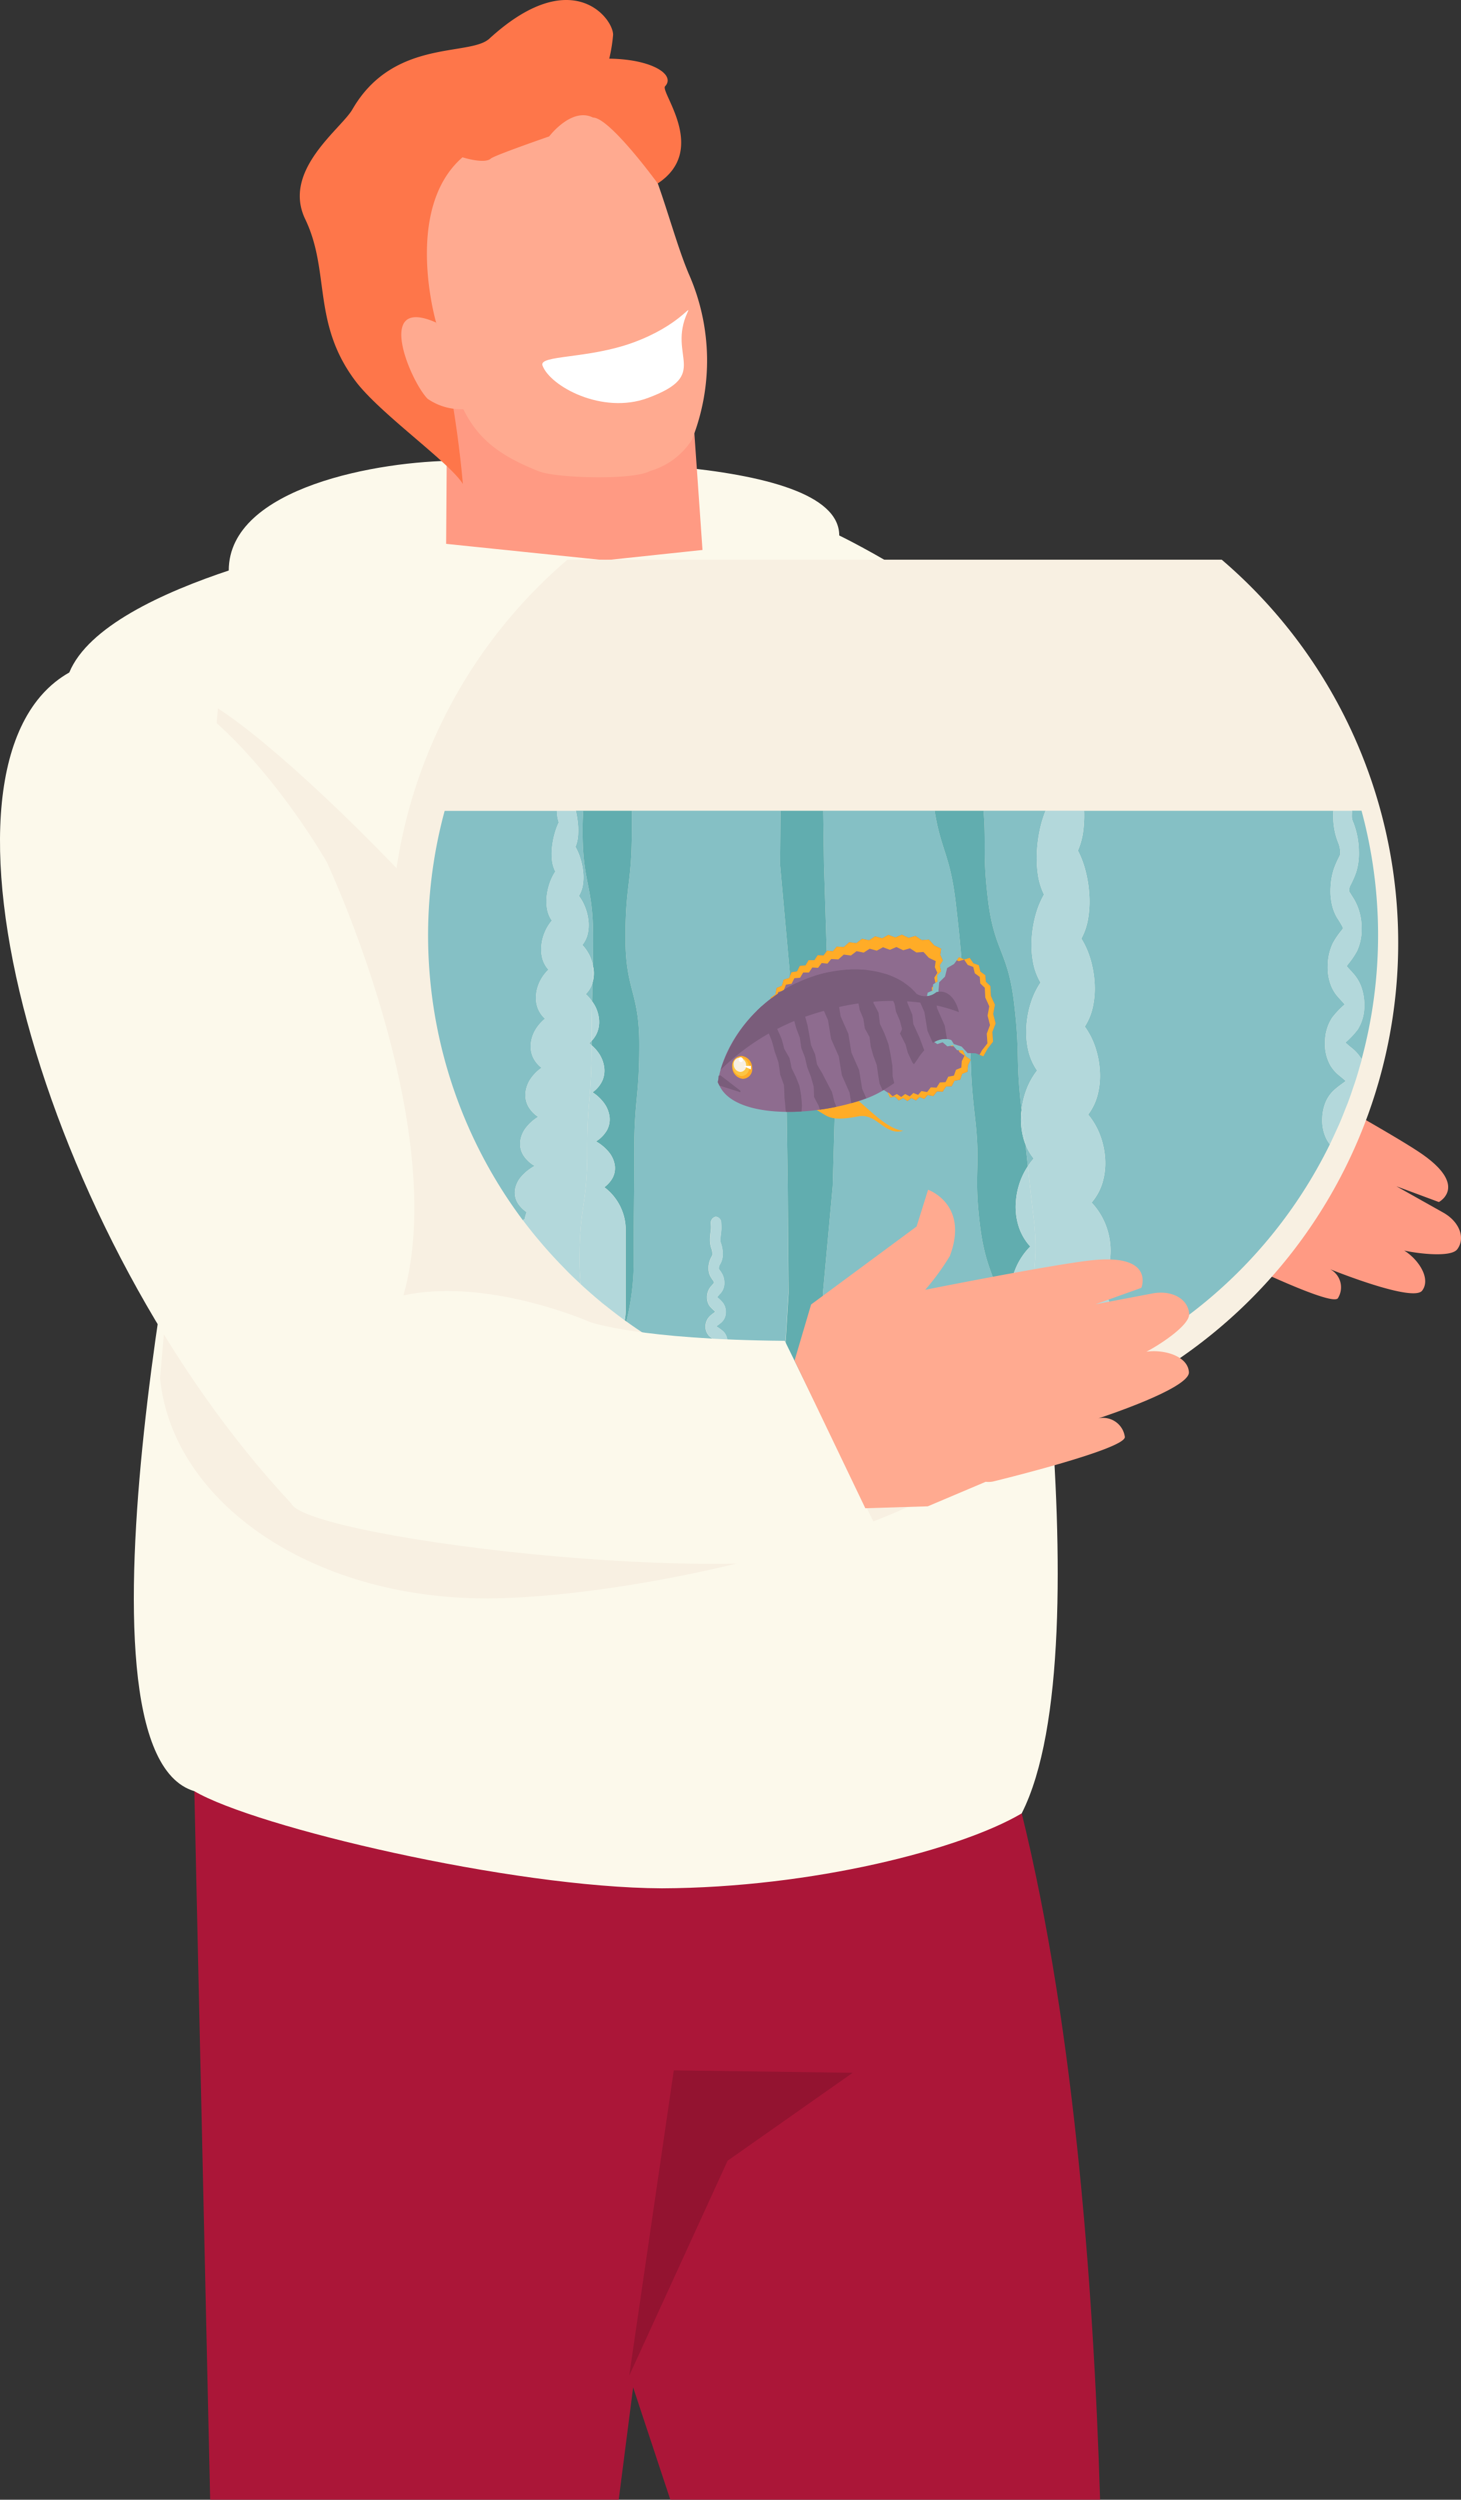 <svg id="Gruppe_433" data-name="Gruppe 433" xmlns="http://www.w3.org/2000/svg" width="170.783" height="292.006" viewBox="0 0 170.783 292.006">
  <rect x="0" y="0" width="170.783" height="292.006" fill="#333333" stroke="none"/>
  <defs>
    <style>
      .cls-1 {
        fill: #fcf9eb;
      }

      .cls-2 {
        fill: #ab1638;
      }

      .cls-3 {
        fill: #931330;
      }

      .cls-4 {
        fill: #ff9a83;
      }

      .cls-5 {
        fill: #ffaa90;
      }

      .cls-6 {
        fill: #fe764a;
      }

      .cls-7 {
        fill: #fff;
      }

      .cls-8 {
        fill: #f8f0e2;
      }

      .cls-9 {
        fill: #8e6c8f;
      }

      .cls-10 {
        fill: #85c0c5;
      }

      .cls-11 {
        fill: #61adaf;
      }

      .cls-12 {
        fill: #b3d8db;
      }

      .cls-13 {
        fill: #ffac27;
      }

      .cls-14 {
        fill: #7a5d7b;
      }

      .cls-15 {
        fill: #fcc543;
      }
    </style>
  </defs>
  <path id="Pfad_968" data-name="Pfad 968" class="cls-1" d="M606.672,301.5c0,9.775-35.951,26.671-44.78,26.671s-26.583-12.8-26.583-22.576,17.754-12.823,26.583-12.823S606.672,291.721,606.672,301.5Z" transform="translate(-508.57 -238.948)"/>
  <g id="Gruppe_412" data-name="Gruppe 412" transform="translate(22.718 204.744)">
    <path id="Pfad_969" data-name="Pfad 969" class="cls-2" d="M584.074,638.076l-4.348-13.124-1.686,13.124H530.284c-.94-41.719-1.85-82.772-1.85-82.772l56.532,10.15c16.225-10.345,36.72-20.868,39.526-10.15,6.654,25.414,9.035,57.241,9.819,82.772Z" transform="translate(-528.434 -550.813)"/>
    <path id="Pfad_970" data-name="Pfad 970" class="cls-3" d="M615.344,649.911l11.5-25.1,14.62-10.272-20.91-.282Z" transform="translate(-564.509 -577.149)"/>
  </g>
  <g id="Gruppe_418" data-name="Gruppe 418" transform="translate(35.043 0)">
    <g id="Gruppe_413" data-name="Gruppe 413" transform="translate(17.089 43.662)">
      <path id="Pfad_971" data-name="Pfad 971" class="cls-4" d="M578.721,298.076l13.85,7.942,16.379-6.527-1.243-17.829-28.829-6.24Z" transform="translate(-578.721 -275.423)"/>
    </g>
    <g id="Gruppe_417" data-name="Gruppe 417">
      <g id="Gruppe_414" data-name="Gruppe 414" transform="translate(11.996 11.458)">
        <path id="Pfad_972" data-name="Pfad 972" class="cls-5" d="M575.037,250.574c-1.526-5.941-5.952-14.753-4.846-19.411,1.282-5.42,6.463-7.629,11.033-9.179s10.031-2.936,14.341.593c3.7,3.03,5.54,12.719,7.94,18.363a25.03,25.03,0,0,1,.352,19.34,8.638,8.638,0,0,1-4.9,3.651c-1.962,1.093-10.924.844-12.986.035C579,261.212,576.98,258.171,575.037,250.574Z" transform="translate(-570.015 -220.366)"/>
      </g>
      <g id="Gruppe_416" data-name="Gruppe 416">
        <g id="Gruppe_415" data-name="Gruppe 415">
          <path id="Pfad_973" data-name="Pfad 973" class="cls-6" d="M550.14,226.377c-2.738-5.7,4.2-10.535,5.517-12.822,4.793-8.3,13.7-6.153,16.005-8.257,9.658-8.836,14.526-2.322,14.468-.436a18.493,18.493,0,0,1-.449,2.767c5.046.067,7.779,1.9,6.528,3.227-.618.653,5.107,7.427-.862,11.352,0,0-5.6-7.7-7.571-7.7-2.511-1.242-5.116,2.205-5.116,2.205s-6.4,2.213-6.813,2.585c-.746.68-3.32-.145-3.32-.145-6.966,6.056-3.081,19.311-3.081,19.311a128.593,128.593,0,0,1,3.127,18.854c-1.554-2.525-9.639-8.179-12.532-11.993C550.9,238.533,553.092,232.51,550.14,226.377Z" transform="translate(-549.506 -200.778)"/>
        </g>
      </g>
      <path id="Pfad_974" data-name="Pfad 974" class="cls-5" d="M573.867,264.753c-7.26-3.229-3,6.871-1,8.9a6.889,6.889,0,0,0,4.321,1.209Z" transform="translate(-557.928 -227.07)"/>
    </g>
    <path id="Pfad_975" data-name="Pfad 975" class="cls-7" d="M597.995,269.182c.9,2.435,6.992,5.749,12.289,3.8,7.462-2.744,2.258-4.81,4.674-10.038.485-1.046-1.04,1.6-6.338,3.545S597.538,267.936,597.995,269.182Z" transform="translate(-569.622 -226.483)"/>
  </g>
  <path id="Pfad_976" data-name="Pfad 976" class="cls-8" d="M695.756,388.162c-5.1-14-15.545-48.26-16.95-53.082-7.052,6.345-16.446,36.905-20.521,45.028,1.62,9.916,7.1,26.989,13.72,27.107C684.363,421.25,695.756,388.162,695.756,388.162Z" transform="translate(-559.614 -256.524)"/>
  <path id="Pfad_977" data-name="Pfad 977" class="cls-4" d="M735.5,403.628l3.524-2.248s2.427,4.08-2.815,7.027a26.522,26.522,0,0,1-4.421,1.089s12.376,6.81,15.917,9.2c5.759,3.891,2.2,5.765,2.2,5.765l-4.965-1.844,5.481,3.079c1.89,1.059,2.619,2.971,1.635,4.283-.743.993-4.7.492-6.2.145,1.719,1.086,3.137,3.3,2.1,4.681-1.074,1.435-10.764-2.5-10.764-2.5a2.392,2.392,0,0,1,.91,3.39c-.757,1.123-14.118-5.531-14.118-5.531a2.7,2.7,0,0,1-.6-.478l-6.534-2.016-5.33-4.215.825-14.84,8.919-5.894Z" transform="translate(-581.71 -284.043)"/>
  <g id="Gruppe_422" data-name="Gruppe 422" transform="translate(8.099 62.549)">
    <g id="Gruppe_420" data-name="Gruppe 420">
      <g id="Gruppe_419" data-name="Gruppe 419">
        <path id="Pfad_978" data-name="Pfad 978" class="cls-1" d="M518.342,374.006s-14.886-44.371-14.9-50.285c4.4-10.672,34.539-16.007,34.539-16.007l28.109,2.9,27.354-2.9s16.691,8.1,21.089,16.007c-.013,5.914-.7,50.285-.7,50.285s10.937,63.341.938,82.993c-7.107,4.192-24.433,8.678-42.051,8.752-17.618-.074-47.557-7.159-54.665-11.352C501.988,449.632,518.342,374.006,518.342,374.006Z" transform="translate(-503.442 -307.714)"/>
      </g>
      <path id="Pfad_979" data-name="Pfad 979" class="cls-8" d="M528.35,342.255c11.9,7.64,47.064,43.41,50.02,61.362,1.212,7.358,42.491,17.261,41.9,24.764-10.545,10.544-42.366,17.466-59.3,17.83-21.187.456-37.922-11.029-39.385-25.7Z" transform="translate(-510.974 -322.051)"/>
    </g>
    <g id="Gruppe_421" data-name="Gruppe 421" transform="translate(52.01 8.353)">
      <rect id="Rechteck_51" data-name="Rechteck 51" class="cls-9" width="2.847" height="28.943" transform="translate(23.248)"/>
      <rect id="Rechteck_52" data-name="Rechteck 52" class="cls-9" width="2.847" height="28.943" transform="translate(0 1.66)"/>
    </g>
  </g>
  <g id="Gruppe_431" data-name="Gruppe 431" transform="translate(45.701 65.381)">
    <g id="Gruppe_424" data-name="Gruppe 424">
      <path id="Pfad_980" data-name="Pfad 980" class="cls-8" d="M664.84,312.555H588.356a58.871,58.871,0,1,0,76.484,0Z" transform="translate(-567.726 -312.555)"/>
      <g id="Gruppe_423" data-name="Gruppe 423" transform="translate(4.341 29.327)">
        <path id="Pfad_981" data-name="Pfad 981" class="cls-10" d="M711.3,472.278q-1.111.563-2.249,1.075Q710.192,472.839,711.3,472.278Z" transform="translate(-630.729 -408.18)"/>
        <path id="Pfad_982" data-name="Pfad 982" class="cls-10" d="M604.87,364.045a8.131,8.131,0,0,1,.029,1.582,4.261,4.261,0,0,1-.3,1.287l.057.1a6.907,6.907,0,0,1,.478,1.12,7.919,7.919,0,0,1,.357,1.641,5.79,5.79,0,0,1-.028,1.582,3.566,3.566,0,0,1-.463,1.287c.025.033.051.067.078.105a5.545,5.545,0,0,1,.612,1.12,6.066,6.066,0,0,1,.421,1.641,4.633,4.633,0,0,1-.085,1.58,3.292,3.292,0,0,1-.626,1.288c.033.033.066.068.1.1a5.162,5.162,0,0,1,.75,1.121,5.073,5.073,0,0,1,.394,1.213c.012-.9.021-1.947.021-3.3,0-6.256-1.232-6.256-1.232-12.514,0-.887.029-1.638.077-2.31h-.869A12.4,12.4,0,0,1,604.87,364.045Z" transform="translate(-587.372 -362.694)"/>
        <path id="Pfad_983" data-name="Pfad 983" class="cls-10" d="M606.657,398.347c.038.033.077.069.116.1a5.273,5.273,0,0,1,.625.741c.019-.769.042-1.458.06-2.216-.008.026-.008.057-.016.082A3.245,3.245,0,0,1,606.657,398.347Z" transform="translate(-588.227 -376.924)"/>
        <path id="Pfad_984" data-name="Pfad 984" class="cls-10" d="M607.344,408.929c.044.034.09.068.135.106s.1.095.147.136c0-.021,0-.037,0-.058,0-.163,0-.3,0-.456C607.534,408.756,607.438,408.847,607.344,408.929Z" transform="translate(-588.512 -381.772)"/>
        <path id="Pfad_985" data-name="Pfad 985" class="cls-10" d="M609.18,460.36c.161.135.321.27.482.4-.065-.054-.126-.112-.192-.167C609.374,460.516,609.276,460.44,609.18,460.36Z" transform="translate(-589.274 -403.233)"/>
        <path id="Pfad_986" data-name="Pfad 986" class="cls-10" d="M586.661,409.581a3.8,3.8,0,0,1-.918-.888,2.353,2.353,0,0,1-.443-1.642,3.029,3.029,0,0,1,.711-1.581,5.692,5.692,0,0,1,1.6-1.287c-.056-.033-.111-.069-.168-.1a3.845,3.845,0,0,1-1.142-1.12,2.533,2.533,0,0,1-.38-1.64,3.265,3.265,0,0,1,.653-1.582,5.353,5.353,0,0,1,1.439-1.287c-.049-.034-.1-.07-.149-.107a3.53,3.53,0,0,1-1.005-1.118,2.753,2.753,0,0,1-.317-1.641,3.553,3.553,0,0,1,.595-1.582,5.13,5.13,0,0,1,1.279-1.287c-.043-.034-.087-.068-.13-.1a3.358,3.358,0,0,1-.87-1.119,3.085,3.085,0,0,1-.254-1.642,3.99,3.99,0,0,1,.538-1.582,4.943,4.943,0,0,1,1.117-1.286l-.11-.106a3.247,3.247,0,0,1-.733-1.118,3.517,3.517,0,0,1-.192-1.642,4.551,4.551,0,0,1,.479-1.58,5.007,5.007,0,0,1,.958-1.287c-.03-.035-.061-.069-.091-.106a3.225,3.225,0,0,1-.6-1.12,4.182,4.182,0,0,1-.131-1.641,5.417,5.417,0,0,1,.424-1.58,5.2,5.2,0,0,1,.8-1.289c-.024-.033-.049-.068-.073-.1a3.361,3.361,0,0,1-.459-1.118,5.111,5.111,0,0,1-.07-1.642,7.017,7.017,0,0,1,.366-1.58,5.926,5.926,0,0,1,.638-1.287l-.054-.108a3.9,3.9,0,0,1-.323-1.118,6.738,6.738,0,0,1-.006-1.642,9.8,9.8,0,0,1,.308-1.58,8.342,8.342,0,0,1,.476-1.288c-.012-.034-.022-.069-.033-.106a4.841,4.841,0,0,1-.186-1.12c0-.037,0-.084,0-.124H577.083a55.545,55.545,0,0,0,9.143,47.821q.107-.079.215-.151A6.411,6.411,0,0,1,586.661,409.581Z" transform="translate(-575.148 -362.694)"/>
        <path id="Pfad_987" data-name="Pfad 987" class="cls-10" d="M651.7,480.679c-.441-.081-.884-.161-1.322-.254C650.818,480.517,651.261,480.6,651.7,480.679Z" transform="translate(-606.375 -411.562)"/>
        <path id="Pfad_988" data-name="Pfad 988" class="cls-10" d="M759.605,418.01c-.181.533-.361,1.067-.557,1.593C759.245,419.077,759.425,418.543,759.605,418.01Z" transform="translate(-651.481 -385.654)"/>
        <path id="Pfad_989" data-name="Pfad 989" class="cls-10" d="M756.157,426.523c-.228.505-.455,1.012-.7,1.509C755.7,427.535,755.929,427.028,756.157,426.523Z" transform="translate(-649.992 -389.188)"/>
        <path id="Pfad_990" data-name="Pfad 990" class="cls-10" d="M757.979,422.319c-.2.518-.406,1.038-.626,1.548C757.573,423.357,757.775,422.837,757.979,422.319Z" transform="translate(-650.777 -387.443)"/>
        <path id="Pfad_991" data-name="Pfad 991" class="cls-10" d="M602.821,454.521c-.219-.216-.431-.439-.645-.66C602.39,454.082,602.6,454.3,602.821,454.521Z" transform="translate(-586.367 -400.535)"/>
        <path id="Pfad_992" data-name="Pfad 992" class="cls-10" d="M606.7,458.2c-.227-.2-.457-.4-.68-.6C606.242,457.8,606.472,458,606.7,458.2Z" transform="translate(-587.962 -402.088)"/>
        <path id="Pfad_993" data-name="Pfad 993" class="cls-10" d="M599.916,451.47q-.322-.349-.639-.7Q599.594,451.12,599.916,451.47Z" transform="translate(-585.163 -399.251)"/>
        <path id="Pfad_994" data-name="Pfad 994" class="cls-10" d="M597.1,448.246c-.174-.208-.352-.413-.522-.622C596.752,447.833,596.929,448.038,597.1,448.246Z" transform="translate(-584.044 -397.947)"/>
        <path id="Pfad_995" data-name="Pfad 995" class="cls-10" d="M686.654,372.948c.731,6.215,2.339,6.026,3.069,12.241s.145,6.286.87,12.472a9.9,9.9,0,0,1,.546-2.315,8.584,8.584,0,0,1,1.279-2.309c-.044-.06-.088-.123-.13-.188a6.8,6.8,0,0,1-.869-2.007,9.533,9.533,0,0,1-.254-2.942,11.265,11.265,0,0,1,.538-2.834,9.249,9.249,0,0,1,1.117-2.306c-.037-.06-.073-.123-.11-.188a7.264,7.264,0,0,1-.733-2.007,11.019,11.019,0,0,1-.192-2.942,13.425,13.425,0,0,1,.48-2.834,10.3,10.3,0,0,1,.958-2.308c-.03-.061-.061-.123-.092-.189a8.013,8.013,0,0,1-.6-2.007,13.2,13.2,0,0,1-.131-2.941,16.348,16.348,0,0,1,.423-2.834,13.188,13.188,0,0,1,.584-1.819h-7.252C686.481,366.781,686.023,367.6,686.654,372.948Z" transform="translate(-621.225 -362.694)"/>
        <path id="Pfad_996" data-name="Pfad 996" class="cls-10" d="M647.27,479.7c-.4-.094-.8-.181-1.188-.283C646.474,479.522,646.873,479.609,647.27,479.7Z" transform="translate(-604.591 -411.144)"/>
        <path id="Pfad_997" data-name="Pfad 997" class="cls-10" d="M613.3,463.614c-.3-.224-.6-.452-.9-.681C612.7,463.162,613,463.39,613.3,463.614Z" transform="translate(-590.611 -404.301)"/>
        <path id="Pfad_998" data-name="Pfad 998" class="cls-10" d="M610.433,461.387c.04.032.081.063.12.1-.016-.015-.032-.027-.049-.041S610.457,461.406,610.433,461.387Z" transform="translate(-589.794 -403.659)"/>
        <path id="Pfad_999" data-name="Pfad 999" class="cls-10" d="M633.342,475.1c-.225-.093-.45-.185-.673-.282C632.892,474.912,633.117,475,633.342,475.1Z" transform="translate(-599.024 -409.233)"/>
        <path id="Pfad_1000" data-name="Pfad 1000" class="cls-10" d="M695.491,430.97c-.049-.061-.1-.124-.151-.19a6.443,6.443,0,0,1-.812-1.467c.106.963.191,1.75.277,2.555A8.03,8.03,0,0,1,695.491,430.97Z" transform="translate(-624.7 -390.346)"/>
        <path id="Pfad_1001" data-name="Pfad 1001" class="cls-10" d="M697.371,478.134c.525-.157,1.043-.325,1.561-.5-.206.069-.421.124-.63.191C697.99,477.927,697.684,478.041,697.371,478.134Z" transform="translate(-625.88 -410.404)"/>
        <path id="Pfad_1002" data-name="Pfad 1002" class="cls-10" d="M691.827,479.692c.511-.122,1.024-.238,1.53-.373-.28.074-.568.126-.848.2C692.28,479.572,692.056,479.638,691.827,479.692Z" transform="translate(-623.579 -411.102)"/>
        <path id="Pfad_1003" data-name="Pfad 1003" class="cls-10" d="M695.38,478.973l.4-.113c-.058.017-.118.029-.177.046S695.455,478.952,695.38,478.973Z" transform="translate(-625.054 -410.912)"/>
        <path id="Pfad_1004" data-name="Pfad 1004" class="cls-10" d="M688.624,480.44c.463-.092.92-.2,1.379-.3a.172.172,0,0,0-.005-.018C689.539,480.225,689.088,480.347,688.624,480.44Z" transform="translate(-622.249 -411.435)"/>
        <path id="Pfad_1005" data-name="Pfad 1005" class="cls-10" d="M675.319,423.125c-.733-6.214-2.206-6.042-2.937-12.256s.163-6.32-.57-12.535-.219-6.274-.95-12.49-.557-6.235-1.289-12.451c-.662-5.627-1.727-6.056-2.465-10.7H654.087l.087,6.284.395,12.516.973,12.515-.347,12.515-1.148,12.517v12.517l.057.411a55.333,55.333,0,0,0,20.047-.25C674.283,429.239,675.809,427.3,675.319,423.125Zm-12.138,3.294a2.553,2.553,0,1,1,2.555-2.553A2.553,2.553,0,0,1,663.181,426.418Z" transform="translate(-607.897 -362.694)"/>
        <path id="Pfad_1006" data-name="Pfad 1006" class="cls-10" d="M700.807,476.25c1.4-.477,2.77-1,4.112-1.586-1.342.583-2.72,1.1-4.116,1.576Z" transform="translate(-627.305 -409.17)"/>
        <path id="Pfad_1007" data-name="Pfad 1007" class="cls-10" d="M761.024,413.637c-.155.542-.31,1.084-.48,1.618C760.714,414.72,760.869,414.179,761.024,413.637Z" transform="translate(-652.102 -383.839)"/>
        <path id="Pfad_1008" data-name="Pfad 1008" class="cls-10" d="M733.566,398.821c0-.058,0-.155.006-.28a5.34,5.34,0,0,1,.39-1.8,4.046,4.046,0,0,1,1.117-1.524c.457-.4.914-.69,1.239-.953-.221-.2-.516-.447-.824-.694a4.516,4.516,0,0,1-.955-1.1,5.039,5.039,0,0,1-.65-2.582c0-.08,0-.192.009-.335a5.2,5.2,0,0,1,.825-2.677,10.443,10.443,0,0,1,1.41-1.5.629.629,0,0,0,.059-.06c-.166-.21-.467-.52-.816-.914a4.509,4.509,0,0,1-.736-1.177,5.8,5.8,0,0,1-.429-2.259c0-.088,0-.2.009-.338a6.213,6.213,0,0,1,.608-2.5,10.043,10.043,0,0,1,1.061-1.534,1.513,1.513,0,0,0,.1-.161.466.466,0,0,0-.043-.167,12.188,12.188,0,0,0-.633-1.051,5.387,5.387,0,0,1-.523-1.221,6.856,6.856,0,0,1-.259-1.919c0-.113,0-.251.01-.4a8.127,8.127,0,0,1,.375-2.155,11.734,11.734,0,0,1,.68-1.537c.1-.267.061-.1.078-.323,0-.019,0-.061,0-.124a3.128,3.128,0,0,0-.263-1.169,8.3,8.3,0,0,1-.559-3.086c0-.178,0-.374.014-.582H705.732a14.264,14.264,0,0,1-.1,2.347,8.447,8.447,0,0,1-.625,2.307c.031.059.064.124.1.19a11.32,11.32,0,0,1,.75,2.007,14.574,14.574,0,0,1,.481,2.942,12.053,12.053,0,0,1-.143,2.831,7.483,7.483,0,0,1-.784,2.309c.038.061.077.125.115.19a9.7,9.7,0,0,1,.887,2.007,12.191,12.191,0,0,1,.543,2.942,10.321,10.321,0,0,1-.2,2.833,6.938,6.938,0,0,1-.946,2.306c.046.061.089.124.137.188a9.021,9.021,0,0,1,1.022,2.009,10.526,10.526,0,0,1,.6,2.94,8.943,8.943,0,0,1-.256,2.834,6.594,6.594,0,0,1-1.106,2.307c.05.061.1.123.156.191a8.394,8.394,0,0,1,1.159,2.006,9.378,9.378,0,0,1,.668,2.941,8.08,8.08,0,0,1-.315,2.833,6.412,6.412,0,0,1-1.267,2.307c.059.06.116.123.174.189a8.128,8.128,0,0,1,1.3,2.006,8.351,8.351,0,0,1,.73,2.941,7.242,7.242,0,0,1-.371,2.835,6.468,6.468,0,0,1-.86,1.635,15.166,15.166,0,0,1,2.487,8.5,55.75,55.75,0,0,0,24.392-24.913,3.889,3.889,0,0,1-.336-.5A4.8,4.8,0,0,1,733.566,398.821Z" transform="translate(-629.048 -362.694)"/>
        <path id="Pfad_1009" data-name="Pfad 1009" class="cls-10" d="M759.238,363.066c0,.084-.006.146-.006.21a1.759,1.759,0,0,0,.186.822,9.607,9.607,0,0,1,.629,3.091v.027c0,.132.009.275.009.439a7.334,7.334,0,0,1-.311,2.189,10.658,10.658,0,0,1-.679,1.555,1.393,1.393,0,0,0-.152.624l0,.033v.027c.022.094.253.421.6.993a6.561,6.561,0,0,1,.852,3.071v.027h0c0,.1.007.209.007.338a5.941,5.941,0,0,1-.543,2.582,9.494,9.494,0,0,1-1.059,1.546,1.889,1.889,0,0,0-.135.212c.157.215.507.545.905,1.022a4.766,4.766,0,0,1,.7,1.159,6.083,6.083,0,0,1,.445,2.068v.015l0,.032c0,.057,0,.147,0,.269a5.114,5.114,0,0,1-.763,2.822,9.853,9.853,0,0,1-1.408,1.5c-.011.013-.024.025-.035.038.214.2.521.46.845.717a4.744,4.744,0,0,1,.965,1.094c.028.043.057.092.084.141a55.572,55.572,0,0,0-.01-29.041h-1.112C759.256,362.806,759.246,362.917,759.238,363.066Z" transform="translate(-651.251 -362.694)"/>
        <path id="Pfad_1010" data-name="Pfad 1010" class="cls-10" d="M633.563,406.527l-.176-12.517.408-12.514-1.131-12.516.055-6.287H615.333V365c0,6.258-.744,6.258-.744,12.517s1.617,6.258,1.617,12.516-.592,6.258-.592,12.514-.064,6.258-.064,12.518a29.562,29.562,0,0,1-.861,7.283,55.494,55.494,0,0,0,10.294,5.849c.08-.036.158-.07.227-.106l.03-.015c-.184-.1-.429-.211-.674-.357a1.653,1.653,0,0,1-.616-.6,1.473,1.473,0,0,1-.186-.725c0-.039,0-.07,0-.1v-.015a1.547,1.547,0,0,1,.4-.947,2.279,2.279,0,0,1,.538-.42c.18-.1.352-.2.471-.274a.082.082,0,0,1-.02-.015,4.859,4.859,0,0,1-.785-.576,1.535,1.535,0,0,1-.425-1.081c0-.047,0-.081,0-.1v-.019a1.738,1.738,0,0,1,.249-.793,1.9,1.9,0,0,1,.391-.444c.223-.184.418-.31.505-.392a.916.916,0,0,0-.075-.083,3.961,3.961,0,0,1-.591-.591,1.709,1.709,0,0,1-.3-.99c0-.05,0-.093,0-.13v-.011a1.987,1.987,0,0,1,.475-1.178,4.567,4.567,0,0,0,.337-.381v0c0-.008,0-.006,0-.006v-.015a.429.429,0,0,0-.085-.239,3.6,3.6,0,0,1-.38-.6,2,2,0,0,1-.172-.838c0-.063,0-.118,0-.168v-.011a2.732,2.732,0,0,1,.352-1.185c.107-.218.091-.153.1-.315,0-.025,0-.049,0-.082a1.974,1.974,0,0,0-.117-.569,2.981,2.981,0,0,1-.164-.986c0-.1,0-.193.011-.3.024-.354.056-.594.077-.762a2.888,2.888,0,0,0,.029-.409c0-.1,0-.229-.016-.409a.747.747,0,0,1,.551-.843l.054,0a.69.69,0,0,1,.605.706c.016.215.022.391.022.549a4.754,4.754,0,0,1-.045.653c-.023.182-.046.35-.066.649-.005.069-.006.125-.006.168a1,1,0,0,0,.074.4,3.829,3.829,0,0,1,.2,1.018c.005.079.009.153.009.222a2.346,2.346,0,0,1-.313,1.183.908.908,0,0,0-.146.448c0,.025,0,.04,0,.047.009.082-.012.022.045.124a4.244,4.244,0,0,1,.379.588,2.253,2.253,0,0,1,.208.827c0,.059.006.112.006.156a1.867,1.867,0,0,1-.144.735,1.816,1.816,0,0,1-.291.468,4.934,4.934,0,0,0-.354.4.144.144,0,0,0-.025.064.722.722,0,0,0,.057.062,4.231,4.231,0,0,1,.59.588,1.828,1.828,0,0,1,.342.958c0,.051,0,.1,0,.13a1.632,1.632,0,0,1-.238.866,1.8,1.8,0,0,1-.411.45c-.194.153-.364.27-.456.351l.033.023a5.228,5.228,0,0,1,.786.574,1.622,1.622,0,0,1,.461,1.027c0,.055,0,.1,0,.129a1.49,1.49,0,0,1-.363.99,2.16,2.16,0,0,1-.532.42c-.173.1-.337.191-.46.267.182.1.436.214.691.366a1.78,1.78,0,0,1,.622.584,1.5,1.5,0,0,1,.217.691.949.949,0,0,1,.005.108,1.445,1.445,0,0,1-.19.714,54.939,54.939,0,0,0,6.434,2.128l.721-11.907Z" transform="translate(-591.519 -362.694)"/>
        <path id="Pfad_1011" data-name="Pfad 1011" class="cls-11" d="M610.255,461.247c-.083-.067-.168-.13-.251-.2C610.087,461.116,610.172,461.179,610.255,461.247Z" transform="translate(-589.616 -403.519)"/>
        <path id="Pfad_1012" data-name="Pfad 1012" class="cls-11" d="M614.436,464.452c.064.046.124.1.188.143a.09.09,0,0,0,0-.013l-.189-.136Z" transform="translate(-591.456 -404.929)"/>
        <path id="Pfad_1013" data-name="Pfad 1013" class="cls-11" d="M605.644,457.252c.028.027.058.05.086.075l-.087-.082Z" transform="translate(-587.806 -401.94)"/>
        <path id="Pfad_1014" data-name="Pfad 1014" class="cls-11" d="M609.676,460.764c.066.054.127.113.192.167.083.067.168.13.251.2.024.019.05.036.072.055C610.019,461.045,609.847,460.9,609.676,460.764Z" transform="translate(-589.48 -403.401)"/>
        <path id="Pfad_1015" data-name="Pfad 1015" class="cls-11" d="M612.058,402.546c0-6.257.592-6.257.592-12.514s-1.617-6.258-1.617-12.516.744-6.259.744-12.517v-2.305H606.1c-.047.672-.077,1.423-.077,2.31,0,6.258,1.232,6.258,1.232,12.514,0,1.356-.009,2.407-.021,3.3.029.143.072.286.087.429a3.837,3.837,0,0,1-.126,1.5c-.018.758-.04,1.448-.06,2.216a3.955,3.955,0,0,1,.261.38,4.2,4.2,0,0,1,.543,1.642,3.263,3.263,0,0,1-.2,1.579,3.2,3.2,0,0,1-.659,1.015c0,.153,0,.294,0,.456,0,.02,0,.037,0,.058a4.7,4.7,0,0,1,.877.983,3.764,3.764,0,0,1,.6,1.64,2.915,2.915,0,0,1-.257,1.583,3.508,3.508,0,0,1-1.106,1.287c.052.033.1.068.157.106a5.078,5.078,0,0,1,1.159,1.119,3.407,3.407,0,0,1,.667,1.64,2.635,2.635,0,0,1-.314,1.58,3.78,3.78,0,0,1-1.266,1.289c.057.032.115.068.173.1a5.384,5.384,0,0,1,1.3,1.12,3.16,3.16,0,0,1,.729,1.641,2.425,2.425,0,0,1-.371,1.579,3.628,3.628,0,0,1-.86.914,6.241,6.241,0,0,1,2.5,5.026v9.282a6.36,6.36,0,0,1-.118,1.226l.189.136a29.562,29.562,0,0,0,.861-7.283C611.995,408.8,612.058,408.8,612.058,402.546Z" transform="translate(-587.963 -362.694)"/>
        <path id="Pfad_1016" data-name="Pfad 1016" class="cls-11" d="M694.991,479.054c-.184.051-.364.107-.549.155C694.627,479.161,694.807,479.1,694.991,479.054Z" transform="translate(-624.664 -410.992)"/>
        <path id="Pfad_1017" data-name="Pfad 1017" class="cls-11" d="M700.5,477.389l-.006-.014q-.225.078-.451.153C700.19,477.478,700.347,477.439,700.5,477.389Z" transform="translate(-626.988 -410.296)"/>
        <path id="Pfad_1018" data-name="Pfad 1018" class="cls-11" d="M688.414,480.693c.042-.008.082-.02.123-.027l-.122.02Z" transform="translate(-622.162 -411.662)"/>
        <path id="Pfad_1019" data-name="Pfad 1019" class="cls-11" d="M692.992,479.358c.28-.07.569-.123.848-.2.185-.048.365-.1.549-.155.075-.021.146-.046.219-.067C694.074,479.088,693.533,479.223,692.992,479.358Z" transform="translate(-624.063 -410.945)"/>
        <path id="Pfad_1020" data-name="Pfad 1020" class="cls-11" d="M684.626,429.014a7.337,7.337,0,0,1,.767-2.833,8.049,8.049,0,0,1,.994-1.506q.084-.721.219-1.406a6.261,6.261,0,0,1-.919-1.592,6.89,6.89,0,0,1-.442-2.941,7.987,7.987,0,0,1,2.309-5.14c-.056-.061-.112-.124-.167-.19a6.373,6.373,0,0,1-1.142-2.008,7.552,7.552,0,0,1-.38-2.941,8.869,8.869,0,0,1,.653-2.833,8.636,8.636,0,0,1,.754-1.409c-.086-.805-.171-1.592-.277-2.555-.068-.17-.135-.348-.192-.539a8.421,8.421,0,0,1-.318-2.943c.009-.171.031-.345.05-.518-.725-6.187-.14-6.266-.87-12.472s-2.339-6.025-3.069-12.241c-.63-5.35-.173-6.167-.5-10.254h-5.72c.738,4.642,1.8,5.071,2.465,10.7.732,6.215.557,6.235,1.289,12.451s.219,6.275.95,12.49-.161,6.321.57,12.535,2.2,6.042,2.937,12.256c.49,4.172-1.036,6.114-1.169,8.594l.122-.02c.464-.092.915-.215,1.374-.319A6.461,6.461,0,0,1,684.626,429.014Z" transform="translate(-617.166 -362.694)"/>
        <path id="Pfad_1021" data-name="Pfad 1021" class="cls-11" d="M698.962,477.712c.209-.067.424-.122.63-.191q.226-.075.451-.153l0-.01Q699.5,477.541,698.962,477.712Z" transform="translate(-626.54 -410.288)"/>
        <path id="Pfad_1022" data-name="Pfad 1022" class="cls-11" d="M649.439,480.208c-.445-.093-.885-.2-1.326-.305C648.554,480.007,648.994,480.115,649.439,480.208Z" transform="translate(-605.434 -411.345)"/>
        <path id="Pfad_1023" data-name="Pfad 1023" class="cls-11" d="M645.965,479.389l.068.017-.068-.02Z" transform="translate(-604.543 -411.13)"/>
        <path id="Pfad_1024" data-name="Pfad 1024" class="cls-11" d="M653.521,481.028l0-.012c-.294-.05-.587-.1-.879-.157C652.935,480.913,653.225,480.978,653.521,481.028Z" transform="translate(-607.313 -411.742)"/>
        <path id="Pfad_1025" data-name="Pfad 1025" class="cls-11" d="M650.495,419.041l1.148-12.517.347-12.515-.973-12.515-.395-12.516-.087-6.284h-4.991l-.055,6.287,1.131,12.516-.408,12.514.176,12.517.1,12.516-.721,11.907.068.02c.392.1.791.189,1.188.283.441.1.881.212,1.326.305s.881.173,1.322.254c.292.054.585.108.879.157l-.057-.411Z" transform="translate(-604.345 -362.694)"/>
        <path id="Pfad_1026" data-name="Pfad 1026" class="cls-12" d="M690.985,480.083c.166-.038.325-.088.491-.126l-.494.114Z" transform="translate(-623.228 -411.367)"/>
        <path id="Pfad_1027" data-name="Pfad 1027" class="cls-12" d="M713.344,471.9a.055.055,0,0,0,0-.015l-.445.227C713.045,472.043,713.2,471.98,713.344,471.9Z" transform="translate(-632.325 -408.019)"/>
        <path id="Pfad_1028" data-name="Pfad 1028" class="cls-12" d="M708.549,474.115c-.237.107-.471.218-.709.321C708.079,474.333,708.313,474.222,708.549,474.115Z" transform="translate(-630.226 -408.942)"/>
        <path id="Pfad_1029" data-name="Pfad 1029" class="cls-12" d="M696.826,478.486c-.254.077-.512.146-.769.219C696.313,478.632,696.571,478.563,696.826,478.486Z" transform="translate(-625.335 -410.757)"/>
        <path id="Pfad_1030" data-name="Pfad 1030" class="cls-12" d="M695.755,478.534c.059-.017.118-.029.177-.046.256-.073.514-.142.769-.219.314-.093.62-.206.931-.306C697.01,478.162,696.386,478.358,695.755,478.534Z" transform="translate(-625.209 -410.54)"/>
        <path id="Pfad_1031" data-name="Pfad 1031" class="cls-12" d="M703.765,416.431a7.242,7.242,0,0,0,.371-2.835,8.351,8.351,0,0,0-.73-2.941,8.127,8.127,0,0,0-1.3-2.006c-.057-.065-.115-.129-.174-.189a6.411,6.411,0,0,0,1.267-2.307,8.08,8.08,0,0,0,.315-2.833,9.379,9.379,0,0,0-.668-2.941,8.4,8.4,0,0,0-1.159-2.006c-.053-.067-.105-.13-.156-.191a6.594,6.594,0,0,0,1.106-2.307,8.943,8.943,0,0,0,.256-2.834,10.523,10.523,0,0,0-.6-2.94,9.019,9.019,0,0,0-1.022-2.009c-.048-.064-.091-.128-.137-.188a6.936,6.936,0,0,0,.946-2.306,10.331,10.331,0,0,0,.2-2.833,12.194,12.194,0,0,0-.543-2.942,9.689,9.689,0,0,0-.887-2.007c-.039-.064-.077-.129-.115-.19a7.478,7.478,0,0,0,.784-2.309,12.05,12.05,0,0,0,.143-2.831,14.569,14.569,0,0,0-.481-2.942,11.335,11.335,0,0,0-.75-2.007c-.033-.066-.067-.13-.1-.19a8.449,8.449,0,0,0,.625-2.307,14.271,14.271,0,0,0,.1-2.347h-4.5a13.172,13.172,0,0,0-.584,1.819,16.342,16.342,0,0,0-.423,2.834,13.2,13.2,0,0,0,.131,2.941,8.013,8.013,0,0,0,.6,2.007c.03.066.061.128.092.189a10.3,10.3,0,0,0-.958,2.308,13.417,13.417,0,0,0-.48,2.834,11.017,11.017,0,0,0,.192,2.942,7.262,7.262,0,0,0,.733,2.007c.037.065.073.128.11.188a9.252,9.252,0,0,0-1.117,2.306,11.268,11.268,0,0,0-.538,2.834,9.533,9.533,0,0,0,.254,2.942,6.8,6.8,0,0,0,.869,2.007c.043.066.086.128.13.188a8.584,8.584,0,0,0-1.279,2.309,9.9,9.9,0,0,0-.546,2.315c0,.009,0,.016,0,.027.2,1.711.342,2.943.457,3.972a6.44,6.44,0,0,0,.812,1.467c.05.066.1.129.151.19a8.03,8.03,0,0,0-.686.9c.156,1.459.325,3.007.666,5.911.731,6.215-.568,6.367.165,12.584.428,3.638,1.819,5.186,2.562,7.052,1.4-.477,2.774-.993,4.116-1.576.239-.1.473-.214.709-.321q1.139-.513,2.249-1.074l.445-.227a15.167,15.167,0,0,0-2.487-8.5A6.47,6.47,0,0,0,703.765,416.431Z" transform="translate(-624.374 -362.694)"/>
        <path id="Pfad_1032" data-name="Pfad 1032" class="cls-12" d="M690.973,479.928a.161.161,0,0,1,.005.018l.494-.114c.229-.054.453-.12.681-.177C691.762,479.752,691.368,479.839,690.973,479.928Z" transform="translate(-623.224 -411.242)"/>
        <path id="Pfad_1033" data-name="Pfad 1033" class="cls-12" d="M693.961,425.935c.057.191.123.369.192.539-.115-1.029-.255-2.261-.457-3.972,0-.011,0-.018,0-.027-.019.173-.041.346-.05.518A8.424,8.424,0,0,0,693.961,425.935Z" transform="translate(-624.325 -387.508)"/>
        <path id="Pfad_1034" data-name="Pfad 1034" class="cls-12" d="M691.708,437.923a7.553,7.553,0,0,0,.38,2.941,6.372,6.372,0,0,0,1.142,2.008c.055.066.112.128.167.19a7.987,7.987,0,0,0-2.309,5.14,6.89,6.89,0,0,0,.442,2.941,6.261,6.261,0,0,0,.919,1.592q-.133.683-.219,1.406a8.055,8.055,0,0,0-.994,1.506,7.337,7.337,0,0,0-.767,2.833,6.461,6.461,0,0,0,.288,2.365c.395-.089.789-.176,1.181-.273.541-.135,1.082-.27,1.616-.419.631-.176,1.255-.372,1.876-.571q.542-.171,1.077-.354c-.743-1.867-2.134-3.414-2.562-7.052-.733-6.217.566-6.369-.165-12.584-.342-2.9-.51-4.452-.666-5.911a8.641,8.641,0,0,0-.754,1.409A8.869,8.869,0,0,0,691.708,437.923Z" transform="translate(-623.01 -392.159)"/>
        <path id="Pfad_1035" data-name="Pfad 1035" class="cls-12" d="M758.789,420.734c-.115.312-.244.618-.366.927C758.545,421.351,758.673,421.046,758.789,420.734Z" transform="translate(-651.221 -386.785)"/>
        <path id="Pfad_1036" data-name="Pfad 1036" class="cls-12" d="M760.319,416.4c-.1.316-.212.628-.318.94C760.107,417.031,760.218,416.719,760.319,416.4Z" transform="translate(-651.876 -384.987)"/>
        <path id="Pfad_1037" data-name="Pfad 1037" class="cls-12" d="M757.062,424.966c-.132.306-.275.607-.411.911C756.787,425.573,756.93,425.272,757.062,424.966Z" transform="translate(-650.486 -388.542)"/>
        <path id="Pfad_1038" data-name="Pfad 1038" class="cls-12" d="M755.363,429.221c.021-.039.036-.08.056-.118-.019.039-.04.075-.059.114Z" transform="translate(-649.95 -390.259)"/>
        <path id="Pfad_1039" data-name="Pfad 1039" class="cls-12" d="M761.585,412.353l-.006-.01c-.068.254-.143.5-.214.757C761.436,412.85,761.518,412.606,761.585,412.353Z" transform="translate(-652.443 -383.302)"/>
        <path id="Pfad_1040" data-name="Pfad 1040" class="cls-12" d="M757.4,390.5c-.323-.257-.631-.518-.845-.717.011-.013.024-.025.035-.038a9.856,9.856,0,0,0,1.408-1.5,5.115,5.115,0,0,0,.763-2.822c0-.122,0-.212,0-.269l0-.032v-.015a6.08,6.08,0,0,0-.445-2.068,4.764,4.764,0,0,0-.7-1.159c-.4-.478-.748-.808-.906-1.022a1.889,1.889,0,0,1,.135-.212A9.493,9.493,0,0,0,757.9,379.1a5.94,5.94,0,0,0,.543-2.582c0-.129,0-.24-.007-.338h0v-.027a6.562,6.562,0,0,0-.852-3.071c-.351-.571-.582-.9-.6-.993v-.027l0-.033a1.393,1.393,0,0,1,.152-.624,10.66,10.66,0,0,0,.679-1.555,7.329,7.329,0,0,0,.311-2.189c0-.164-.005-.307-.009-.439v-.027a9.6,9.6,0,0,0-.629-3.091,1.76,1.76,0,0,1-.186-.822c0-.064,0-.126.006-.21.008-.149.018-.26.027-.372h-2.2c-.01.208-.014.4-.014.582a8.3,8.3,0,0,0,.559,3.086,3.129,3.129,0,0,1,.263,1.169c0,.063,0,.1,0,.124-.017.218.021.056-.078.323a11.749,11.749,0,0,0-.68,1.537,8.125,8.125,0,0,0-.375,2.155c-.008.154-.01.291-.011.4a6.856,6.856,0,0,0,.259,1.919,5.387,5.387,0,0,0,.523,1.221,12.2,12.2,0,0,1,.633,1.051.468.468,0,0,1,.043.167,1.5,1.5,0,0,1-.1.161,10.049,10.049,0,0,0-1.061,1.534,6.211,6.211,0,0,0-.608,2.5c-.009.134-.009.25-.009.338a5.793,5.793,0,0,0,.429,2.259,4.509,4.509,0,0,0,.736,1.177c.349.394.65.7.816.914a.636.636,0,0,1-.059.06,10.443,10.443,0,0,0-1.41,1.5,5.2,5.2,0,0,0-.825,2.677c-.009.143-.009.256-.009.335a5.039,5.039,0,0,0,.65,2.582,4.514,4.514,0,0,0,.955,1.1c.307.247.6.492.824.694-.325.263-.782.556-1.239.953a4.046,4.046,0,0,0-1.117,1.524,5.338,5.338,0,0,0-.39,1.8c-.006.125-.006.222-.006.28a4.8,4.8,0,0,0,.557,2.334,3.889,3.889,0,0,0,.336.5c.019-.039.04-.075.059-.114.241-.5.468-1,.7-1.509.136-.3.279-.6.411-.911.22-.51.422-1.03.626-1.548.122-.309.25-.615.366-.927.2-.526.377-1.06.557-1.593.106-.312.217-.624.318-.94.17-.534.325-1.076.48-1.618.071-.253.146-.5.214-.757-.027-.049-.056-.1-.084-.141A4.746,4.746,0,0,0,757.4,390.5Z" transform="translate(-649.317 -362.694)"/>
        <path id="Pfad_1041" data-name="Pfad 1041" class="cls-12" d="M634.484,475.575l.006-.014c-.224-.088-.449-.172-.67-.264C634.041,475.389,634.26,475.485,634.484,475.575Z" transform="translate(-599.501 -409.433)"/>
        <path id="Pfad_1042" data-name="Pfad 1042" class="cls-12" d="M632.348,474.681c.062.027.125.051.188.077-.061-.025-.12-.054-.181-.081Z" transform="translate(-598.891 -409.176)"/>
        <path id="Pfad_1043" data-name="Pfad 1043" class="cls-12" d="M633.2,461.654a1.5,1.5,0,0,0-.217-.691,1.779,1.779,0,0,0-.622-.584c-.255-.151-.509-.264-.691-.366.123-.075.287-.17.46-.267a2.158,2.158,0,0,0,.532-.42,1.49,1.49,0,0,0,.363-.99c0-.03,0-.074,0-.129a1.622,1.622,0,0,0-.461-1.027,5.232,5.232,0,0,0-.786-.574l-.033-.023c.091-.081.261-.2.456-.351a1.8,1.8,0,0,0,.411-.45,1.632,1.632,0,0,0,.238-.866c0-.033,0-.078,0-.13a1.828,1.828,0,0,0-.342-.958,4.232,4.232,0,0,0-.59-.588.693.693,0,0,1-.057-.062.143.143,0,0,1,.025-.064,4.932,4.932,0,0,1,.354-.4,1.817,1.817,0,0,0,.291-.468,1.867,1.867,0,0,0,.144-.735c0-.044,0-.1-.006-.156a2.253,2.253,0,0,0-.208-.827,4.241,4.241,0,0,0-.379-.588c-.057-.1-.036-.042-.045-.124,0-.008,0-.023,0-.047a.909.909,0,0,1,.146-.448,2.345,2.345,0,0,0,.313-1.183c0-.069,0-.143-.009-.222a3.829,3.829,0,0,0-.2-1.018,1,1,0,0,1-.074-.4c0-.043,0-.1.006-.168.021-.3.043-.467.066-.649a4.773,4.773,0,0,0,.045-.653c0-.158-.006-.333-.022-.549a.69.69,0,0,0-.605-.706l-.054,0a.747.747,0,0,0-.551.843c.012.18.016.31.016.409a2.887,2.887,0,0,1-.029.409c-.021.168-.053.407-.077.762-.007.106-.011.2-.011.3a2.979,2.979,0,0,0,.164.986,1.972,1.972,0,0,1,.117.569c0,.033,0,.057,0,.082-.012.161,0,.1-.1.315a2.731,2.731,0,0,0-.352,1.185v.011c0,.05,0,.105,0,.168a2,2,0,0,0,.172.838,3.6,3.6,0,0,0,.38.6.429.429,0,0,1,.085.239v.015s0,0,0,.006v0a4.564,4.564,0,0,1-.337.381,1.986,1.986,0,0,0-.475,1.178v.011c0,.037,0,.08,0,.13a1.709,1.709,0,0,0,.3.99,3.961,3.961,0,0,0,.591.591.916.916,0,0,1,.075.083c-.088.082-.283.208-.505.392a1.9,1.9,0,0,0-.391.444,1.737,1.737,0,0,0-.249.793v.019c0,.022,0,.056,0,.1a1.535,1.535,0,0,0,.425,1.081,4.863,4.863,0,0,0,.785.576.08.08,0,0,0,.02.015c-.12.076-.291.176-.471.274a2.279,2.279,0,0,0-.538.42,1.547,1.547,0,0,0-.4.947v.015c0,.025,0,.056,0,.1a1.473,1.473,0,0,0,.186.725,1.654,1.654,0,0,0,.616.6c.245.147.49.256.674.357l-.03.015c-.07.036-.148.07-.228.106.061.026.12.056.181.081.223.1.448.189.673.282s.447.176.67.264a1.445,1.445,0,0,0,.19-.714A.948.948,0,0,0,633.2,461.654Z" transform="translate(-598.031 -396.349)"/>
        <path id="Pfad_1044" data-name="Pfad 1044" class="cls-12" d="M608.35,459.641c-.4-.33-.783-.671-1.169-1.012C607.567,458.971,607.955,459.311,608.35,459.641Z" transform="translate(-588.444 -402.515)"/>
        <path id="Pfad_1045" data-name="Pfad 1045" class="cls-12" d="M603.278,454.989q.68.672,1.383,1.32v0Q603.959,455.659,603.278,454.989Z" transform="translate(-586.824 -401.004)"/>
        <path id="Pfad_1046" data-name="Pfad 1046" class="cls-12" d="M611.67,462.359c-.346-.265-.69-.536-1.031-.808C610.98,461.824,611.324,462.094,611.67,462.359Z" transform="translate(-589.88 -403.727)"/>
        <path id="Pfad_1047" data-name="Pfad 1047" class="cls-12" d="M613.945,464.1c.1.07.19.145.287.216v-.005c-.035-.026-.069-.055-.1-.082C614.067,464.182,614,464.141,613.945,464.1Z" transform="translate(-591.252 -404.784)"/>
        <path id="Pfad_1048" data-name="Pfad 1048" class="cls-12" d="M605.792,457.386l.133.126c-.041-.038-.082-.079-.122-.118A.033.033,0,0,1,605.792,457.386Z" transform="translate(-587.868 -401.999)"/>
        <path id="Pfad_1049" data-name="Pfad 1049" class="cls-12" d="M601.426,453.076q-.535-.546-1.056-1.107Q600.89,452.53,601.426,453.076Z" transform="translate(-585.617 -399.75)"/>
        <path id="Pfad_1050" data-name="Pfad 1050" class="cls-12" d="M594.086,444.452c.473.631.96,1.246,1.459,1.855q-.748-.913-1.458-1.856Z" transform="translate(-583.009 -396.63)"/>
        <path id="Pfad_1051" data-name="Pfad 1051" class="cls-12" d="M598.529,449.9c-.357-.4-.708-.807-1.055-1.216C597.82,449.1,598.171,449.5,598.529,449.9Z" transform="translate(-584.415 -398.388)"/>
        <path id="Pfad_1052" data-name="Pfad 1052" class="cls-12" d="M605.81,457.4c.04.039.081.08.122.118.223.2.453.4.68.6.386.342.774.682,1.169,1.012.1.08.194.156.29.236Q606.915,458.414,605.81,457.4Z" transform="translate(-587.875 -402.004)"/>
        <path id="Pfad_1053" data-name="Pfad 1053" class="cls-12" d="M610.556,461.481c.017.013.033.026.049.041.341.273.685.543,1.031.808.3.229.6.457.9.681.06.044.122.085.182.128Q611.617,462.337,610.556,461.481Z" transform="translate(-589.845 -403.698)"/>
        <path id="Pfad_1054" data-name="Pfad 1054" class="cls-12" d="M600.043,415.066c0-6.259.9-6.259.9-12.516,0-6.237.511-6.262.514-12.458-.048-.041-.1-.1-.147-.136s-.091-.071-.135-.106c.094-.082.19-.173.285-.273,0-2.082.026-3.453.054-4.616a5.279,5.279,0,0,0-.625-.741c-.039-.036-.078-.071-.116-.1a3.246,3.246,0,0,0,.784-1.289c.008-.025.009-.056.016-.082.015-.575.029-1.2.039-1.926a5.067,5.067,0,0,0-.394-1.213,5.162,5.162,0,0,0-.75-1.121c-.034-.036-.067-.071-.1-.1a3.292,3.292,0,0,0,.626-1.288,4.635,4.635,0,0,0,.085-1.58,6.066,6.066,0,0,0-.421-1.641,5.545,5.545,0,0,0-.612-1.12c-.027-.038-.054-.072-.078-.105a3.566,3.566,0,0,0,.463-1.287,5.79,5.79,0,0,0,.028-1.582,7.923,7.923,0,0,0-.357-1.641,6.913,6.913,0,0,0-.478-1.12l-.057-.1a4.261,4.261,0,0,0,.3-1.287,8.126,8.126,0,0,0-.029-1.582,12.4,12.4,0,0,0-.232-1.351h-2.214c0,.04,0,.087,0,.124a4.837,4.837,0,0,0,.186,1.12c.011.037.022.073.033.106a8.342,8.342,0,0,0-.476,1.288,9.8,9.8,0,0,0-.308,1.58,6.735,6.735,0,0,0,.006,1.642,3.9,3.9,0,0,0,.323,1.118c.019.038.036.071.054.108a5.923,5.923,0,0,0-.638,1.287,7.011,7.011,0,0,0-.366,1.58,5.111,5.111,0,0,0,.07,1.642,3.362,3.362,0,0,0,.459,1.118c.024.036.048.071.073.1a5.2,5.2,0,0,0-.8,1.289,5.417,5.417,0,0,0-.424,1.58,4.182,4.182,0,0,0,.131,1.641,3.225,3.225,0,0,0,.6,1.12c.03.037.061.072.091.106a5.006,5.006,0,0,0-.958,1.287,4.55,4.55,0,0,0-.479,1.58,3.517,3.517,0,0,0,.192,1.642,3.248,3.248,0,0,0,.733,1.118l.11.106a4.943,4.943,0,0,0-1.117,1.286,3.99,3.99,0,0,0-.538,1.582,3.084,3.084,0,0,0,.254,1.642,3.357,3.357,0,0,0,.87,1.119c.043.036.087.071.13.1A5.131,5.131,0,0,0,594.327,394a3.554,3.554,0,0,0-.595,1.582,2.753,2.753,0,0,0,.317,1.641,3.529,3.529,0,0,0,1.005,1.118c.049.037.1.073.149.107a5.353,5.353,0,0,0-1.439,1.287,3.265,3.265,0,0,0-.653,1.582,2.534,2.534,0,0,0,.38,1.64,3.844,3.844,0,0,0,1.142,1.12c.057.036.112.071.168.1a5.692,5.692,0,0,0-1.6,1.287,3.028,3.028,0,0,0-.711,1.581,2.353,2.353,0,0,0,.443,1.642,3.8,3.8,0,0,0,.918.888,6.4,6.4,0,0,0-.219.783c-.072.049-.144.1-.215.151q.708.945,1.458,1.856c.171.209.348.414.522.622.346.409.7.816,1.055,1.216q.317.354.639.7.52.561,1.056,1.107c.214.221.426.443.645.66q.679.671,1.383,1.318A28.347,28.347,0,0,1,600.043,415.066Z" transform="translate(-582.341 -362.694)"/>
        <path id="Pfad_1055" data-name="Pfad 1055" class="cls-12" d="M614.257,464.316c.036.027.07.056.1.082v-.006C614.327,464.367,614.292,464.342,614.257,464.316Z" transform="translate(-591.381 -404.875)"/>
        <path id="Pfad_1056" data-name="Pfad 1056" class="cls-12" d="M605.643,457.242v0l.087.082a.033.033,0,0,0,.011.008C605.707,457.305,605.676,457.273,605.643,457.242Z" transform="translate(-587.806 -401.939)"/>
        <path id="Pfad_1057" data-name="Pfad 1057" class="cls-12" d="M608.49,404.366a3.264,3.264,0,0,0,.2-1.579,4.2,4.2,0,0,0-.543-1.642,3.949,3.949,0,0,0-.261-.38c-.028,1.163-.053,2.534-.054,4.616A3.2,3.2,0,0,0,608.49,404.366Z" transform="translate(-588.714 -378.496)"/>
        <path id="Pfad_1058" data-name="Pfad 1058" class="cls-12" d="M605.412,434.509a28.331,28.331,0,0,0,.135,2.931c.033.031.064.063.1.092q1.1,1.016,2.261,1.968c.171.14.343.281.515.419q1.062.855,2.165,1.658c.034.026.07.051.106.076a6.354,6.354,0,0,0,.118-1.226v-9.282a6.241,6.241,0,0,0-2.5-5.026,3.63,3.63,0,0,0,.86-.914,2.425,2.425,0,0,0,.371-1.579,3.16,3.16,0,0,0-.729-1.641,5.386,5.386,0,0,0-1.3-1.12c-.058-.036-.116-.073-.173-.1a3.779,3.779,0,0,0,1.266-1.289,2.635,2.635,0,0,0,.314-1.58,3.408,3.408,0,0,0-.667-1.64,5.08,5.08,0,0,0-1.159-1.119c-.053-.037-.105-.073-.157-.106a3.508,3.508,0,0,0,1.106-1.287,2.915,2.915,0,0,0,.257-1.583,3.764,3.764,0,0,0-.6-1.64,4.7,4.7,0,0,0-.877-.983c0,6.2-.514,6.221-.514,12.458C606.31,428.25,605.412,428.25,605.412,434.509Z" transform="translate(-587.71 -382.137)"/>
        <path id="Pfad_1059" data-name="Pfad 1059" class="cls-12" d="M608.152,394.113c-.015-.143-.057-.285-.087-.429-.01.725-.025,1.351-.039,1.926A3.836,3.836,0,0,0,608.152,394.113Z" transform="translate(-588.795 -375.557)"/>
        <path id="Pfad_1060" data-name="Pfad 1060" class="cls-12" d="M667.853,462.908a2.553,2.553,0,1,0,2.555,2.554A2.553,2.553,0,0,0,667.853,462.908Z" transform="translate(-612.568 -404.291)"/>
      </g>
    </g>
    <g id="Gruppe_430" data-name="Gruppe 430" transform="translate(38.197 43.801)">
      <g id="Gruppe_425" data-name="Gruppe 425" transform="translate(19.363 12.393)">
        <path id="Pfad_1061" data-name="Pfad 1061" class="cls-9" d="M675.757,410.434l-.347-.674-.663-.029-.49-.56-.645.113-.552-.477-.617.214-.6-.394-.576.315-.254-.113a7.323,7.323,0,0,1-1.735,2.544,6.959,6.959,0,0,1-2.971,1.805l.073.481-.25.689.509.332.281.589.556-.108.459.438.5-.27.512.345.457-.349.539.28.421-.4.554.223.384-.448.672.119.43-.549.673.03.378-.6.669-.039.324-.641.655-.118.248-.689.618-.248.058-.751.314-.641Z" transform="translate(-666.133 -408.627)"/>
        <path id="Pfad_1062" data-name="Pfad 1062" class="cls-13" d="M674.715,409.659l-.087-.1-.272.047.033.039Zm1.413,1.162-.347-.674-.495-.022.115.222.585.415-.314.641-.059.752-.618.248-.247.688-.655.118-.325.642-.667.038-.378.6-.674-.03-.429.55-.673-.118-.383.447-.555-.223-.42.4-.539-.28-.457.349-.513-.345-.5.27-.459-.438-.1.02.268.562.556-.108.459.438.5-.27.512.344.457-.349.539.28.421-.4.554.223.384-.448.672.119.43-.549.673.03.378-.6.669-.039.324-.641.655-.118.248-.689.618-.248.059-.751.314-.641Z" transform="translate(-666.503 -409.013)"/>
      </g>
      <path id="Pfad_1063" data-name="Pfad 1063" class="cls-13" d="M656.564,419.3c1.534,1,3.849,3.814,5.928,4.01-2.148.639-3.077-2.091-5.248-1.682-1.7.319-2.9.4-3.765-.084-.439-.242-1.727-1.049-1.727-1.049l2.948-1.829A11.107,11.107,0,0,1,656.564,419.3Z" transform="translate(-640.801 -400.4)"/>
      <g id="Gruppe_426" data-name="Gruppe 426" transform="translate(25.798 2.644)">
        <path id="Pfad_1064" data-name="Pfad 1064" class="cls-9" d="M683.208,395.322l.056,1.132.47,1.037-.2,1.083.284,1.109-.38,1,.078,1.132-.628.8-.507.907-.906-.349-.925-.017-.707-.765-.915-.3-.556-.909-1.237-5.248.092-1.051.676-.667.253-1,.8-.468.581-.781.637.25.623-.179.422.624.642.233.185.744.579.423.057.759Z" transform="translate(-677.134 -391.96)"/>
        <path id="Pfad_1065" data-name="Pfad 1065" class="cls-13" d="M684.726,395.322l-.529-.508-.057-.759-.579-.423-.185-.744-.642-.233-.422-.624-.623.179-.637-.25-.26.35.243.1.623-.178.422.623.642.232.185.745.579.422.057.76.529.508.057,1.132.47,1.037-.2,1.084.284,1.108-.38,1,.077,1.132-.627.8-.3.539.449.174.507-.907.628-.8-.078-1.132.38-1-.284-1.109.2-1.083-.47-1.037Z" transform="translate(-678.652 -391.96)"/>
      </g>
      <path id="Pfad_1066" data-name="Pfad 1066" class="cls-9" d="M658.588,397.058a1.962,1.962,0,0,1-2.277.2c-2.184-2.64-6.732-3.674-11.7-2.195-6.113,1.82-10.726,7.247-11.534,12.44,1.221,4.1,9.841,4.222,15.954,2.4a13.069,13.069,0,0,0,7.538-5.291c.553-.8,2.05-2.62,3.821-1.964C662.331,401.89,661.273,396.259,658.588,397.058Z" transform="translate(-633.049 -390.323)"/>
      <g id="Gruppe_427" data-name="Gruppe 427" transform="translate(6.159)">
        <path id="Pfad_1067" data-name="Pfad 1067" class="cls-9" d="M663.514,389.079l-.8-.38-.629-.683-.826.06-.752-.489-.79.228-.794-.376-.757.326-.814-.3-.727.4-.826-.229-.7.456-.832-.168-.665.508-.835-.108-.632.559-.834-.044-.441.539-.676-.069-.419.56-.675-.036-.394.584-.673,0-.362.613-.666.052-.323.643-.657.111-.271.678-.64.18-.208.712-.614.26-.133.742-.594.414.707.388c1.549-1.29,4.523-2.233,7.97-2.366,4.066-.157,7.565.861,8.875,2.415l.081-.209.6-.149.156-.683.567-.255.06-.711.519-.356-.038-.722.454-.453-.147-.715.356-.558-.3-.658Z" transform="translate(-643.558 -387.439)"/>
        <path id="Pfad_1068" data-name="Pfad 1068" class="cls-13" d="M662.441,394l.075-.033.041-.478-.136.136Zm1.073-4.922-.8-.38-.629-.683-.826.06-.752-.489-.79.228-.794-.376-.757.326-.814-.3-.727.4-.826-.229-.7.456-.832-.168-.665.508-.835-.108-.632.559-.834-.044-.441.539-.676-.069-.419.56-.675-.036-.394.584-.673,0-.362.613-.666.052-.323.643-.657.111-.271.678-.64.18-.208.712-.614.26-.133.742-.594.414.339.187.364-.156.208-.711.64-.18.271-.678.657-.11.322-.645.667-.052.362-.613.673,0,.395-.586.674.037.42-.561.676.07.44-.539.835.044.632-.559.835.106.666-.507.832.167.7-.454.826.229.726-.4.814.3.757-.326.794.377.79-.229.753.489.825-.06.629.683.8.381-.1.716.3.659-.356.558.126.609.242-.167-.038-.722.454-.453-.147-.715.356-.558-.3-.658Z" transform="translate(-643.558 -387.439)"/>
      </g>
      <path id="Pfad_1069" data-name="Pfad 1069" class="cls-14" d="M633.346,415.534l2.349,1.813-.026.159-2.441-.773-.2-.392.084-.383.013-.359Z" transform="translate(-633.029 -399.101)"/>
      <path id="Pfad_1070" data-name="Pfad 1070" class="cls-14" d="M645.32,399.329c5.943-1.77,11.776-1.621,16.146.048-.336-1.448-1.285-2.729-2.662-2.319a1.962,1.962,0,0,1-2.277.2c-2.184-2.64-6.732-3.674-11.7-2.195A16.959,16.959,0,0,0,633.6,406.118,27.366,27.366,0,0,1,645.32,399.329Z" transform="translate(-633.265 -390.323)"/>
      <g id="Gruppe_428" data-name="Gruppe 428" transform="translate(1.692 14.164)">
        <path id="Pfad_1071" data-name="Pfad 1071" class="cls-13" d="M635.922,412.924a1.411,1.411,0,0,0,1.211,1.409,1.13,1.13,0,0,0,1.127-1.266,1.412,1.412,0,0,0-1.21-1.41A1.131,1.131,0,0,0,635.922,412.924Z" transform="translate(-635.922 -411.655)"/>
        <path id="Pfad_1072" data-name="Pfad 1072" class="cls-15" d="M636.031,412.977a1.152,1.152,0,0,0,.988,1.151.922.922,0,0,0,.92-1.034,1.153,1.153,0,0,0-.988-1.151A.924.924,0,0,0,636.031,412.977Z" transform="translate(-635.967 -411.774)"/>
        <path id="Pfad_1073" data-name="Pfad 1073" class="cls-8" d="M636.224,412.807a.874.874,0,0,0,.75.873.7.7,0,0,0,.7-.784.874.874,0,0,0-.75-.873A.7.7,0,0,0,636.224,412.807Z" transform="translate(-636.047 -411.807)"/>
        <path id="Pfad_1074" data-name="Pfad 1074" class="cls-7" d="M637.224,412.186a.3.3,0,0,0,.256.3.24.24,0,0,0,.238-.268.3.3,0,0,0-.256-.3A.239.239,0,0,0,637.224,412.186Z" transform="translate(-636.462 -411.764)"/>
        <path id="Pfad_1075" data-name="Pfad 1075" class="cls-7" d="M639.081,414.058l.022-.415-.8.015-.013.045Z" transform="translate(-636.905 -412.48)"/>
      </g>
      <g id="Gruppe_429" data-name="Gruppe 429" transform="translate(4.599 4.065)">
        <path id="Pfad_1076" data-name="Pfad 1076" class="cls-14" d="M669.791,401.125q-.046-.512-.109-1.069-.3-.733-.585-1.424c-.046-.379-.1-.772-.153-1.182-.071-.37-.144-.749-.221-1.135a8.7,8.7,0,0,0-2.193-1.035c.062.226.125.452.187.679q.205.455.428.949c.009.3.013.593.009.87l.453,1.01q.085.453.164.892c.149.348.3.71.459,1.08l.251.953a3.181,3.181,0,0,1-.242.527q.319.618.657,1.293l.254.946q.256.543.523,1.12c.064.078.129.156.193.236a8.927,8.927,0,0,0,.59-.85,7.456,7.456,0,0,1,.621-.778q-.275-.742-.545-1.458Q670.154,401.9,669.791,401.125Z" transform="translate(-651.533 -394.759)"/>
        <path id="Pfad_1077" data-name="Pfad 1077" class="cls-14" d="M675.167,400.916l-.28-1.709a2.016,2.016,0,0,1-2.1.054.147.147,0,0,0-.015-.018l.013.075.9,2.04.36,2.2.625,1.413a2.568,2.568,0,0,1,1.652-.447l-.257-1.569Z" transform="translate(-654.125 -396.389)"/>
        <path id="Pfad_1078" data-name="Pfad 1078" class="cls-14" d="M644.93,408.973q-.11-.611-.254-1.2c-.2-.349-.4-.706-.611-1.066q-.134-.593-.306-1.152-.223-.552-.476-1.084-.269-.532-.566-1.049-.389-.523-.8-1.05c-.155-.213-.314-.425-.474-.639-.187.168-.371.339-.55.512.156.349.3.706.437,1.076q.388.6.757,1.2.271.6.515,1.221.191.626.349,1.285.234.635.44,1.279.118.679.2,1.393c.155.42.3.837.443,1.247q.05.724.063,1.481.082.7.132,1.415c.012.077.022.155.034.233.6.008,1.211-.008,1.827-.044.02-.228.037-.453.051-.676q-.034-.6-.1-1.184c-.055-.38-.12-.76-.2-1.138-.128-.336-.263-.68-.406-1.029Q645.194,409.5,644.93,408.973Z" transform="translate(-640.892 -397.438)"/>
        <path id="Pfad_1079" data-name="Pfad 1079" class="cls-14" d="M654.113,395.848l-.149-.9q-.692.143-1.4.353c-.108.032-.216.066-.323.1l.394.893.36,2.2.9,2.039.36,2.2.9,2.039.36,2.2.9,2.039.2,1.231c.12-.034.239-.068.359-.1.481-.143.946-.305,1.394-.482l-.476-1.08-.361-2.207-.9-2.04-.36-2.2-.9-2.04-.36-2.2Z" transform="translate(-645.603 -394.619)"/>
        <path id="Pfad_1080" data-name="Pfad 1080" class="cls-14" d="M658.746,394.891q.082.632.157,1.238.357.379.71.8.2.524.391,1.052c.075.385.149.764.219,1.141q.217.508.427,1.029c.058.38.115.753.169,1.124q.282.5.554,1.015.075.561.142,1.11.152.537.3,1.079.207.538.405,1.089.078.546.151,1.083.089.54.174,1.074.184.4.363.8a13.9,13.9,0,0,0,1.348-.862q-.089-.4-.182-.789-.011-.6-.03-1.219-.1-.623-.2-1.252-.123-.628-.253-1.259-.224-.621-.457-1.227-.269-.6-.548-1.176-.076-.639-.159-1.293-.291-.572-.591-1.121-.038-.676-.083-1.383-.123-.659-.254-1.331c-.088-.374-.179-.752-.271-1.129a13.474,13.474,0,0,0-2.668-.051C658.621,394.586,658.684,394.737,658.746,394.891Z" transform="translate(-648.225 -394.389)"/>
        <path id="Pfad_1081" data-name="Pfad 1081" class="cls-14" d="M651.982,409.792q-.291-.528-.56-1.066-.289-.532-.553-1.071-.325-.523-.621-1.053-.112-.584-.222-1.17c-.166-.363-.325-.729-.479-1.095q-.1-.588-.2-1.179-.116-.583-.221-1.171-.162-.57-.312-1.142t-.311-1.14q-.2-.553-.4-1.108-.1-.583-.2-1.168c-.013-.117-.025-.235-.037-.353q-.684.326-1.331.709c0,.02,0,.04,0,.061q.185.561.367,1.121c.128.371.256.743.384,1.115q.111.584.227,1.165.154.569.309,1.138.208.554.417,1.107.086.591.17,1.182.21.554.425,1.105.135.576.268,1.152.211.554.43,1.105.16.568.321,1.137.034.6.043,1.214c.178.359.362.715.556,1.069l.124.43c.651-.09,1.3-.2,1.931-.334-.08-.207-.16-.415-.239-.623Q652.136,410.36,651.982,409.792Z" transform="translate(-643.238 -395.504)"/>
      </g>
    </g>
  </g>
  <g id="Gruppe_432" data-name="Gruppe 432" transform="translate(0 77.956)">
    <path id="Pfad_1082" data-name="Pfad 1082" class="cls-1" d="M523.646,431.734l13.11-24.315c5.574-19.766-8.97-50.632-8.97-50.632s-15.385-27.065-30.092-22.133C479.114,345.132,494.486,400.587,523.646,431.734Z" transform="translate(-489.595 -334.053)"/>
    <path id="Pfad_1083" data-name="Pfad 1083" class="cls-1" d="M616.828,487.723,605.4,464.43c-17.036-.144-22.707-2.173-22.707-2.173s-37.618-16.638-34.978,21.178C549.647,487.637,605.324,494.269,616.828,487.723Z" transform="translate(-513.665 -385.755)"/>
    <path id="Pfad_1084" data-name="Pfad 1084" class="cls-5" d="M662.644,442.677l1.342-4.29s4.82,1.677,2.548,7.729a28.37,28.37,0,0,1-2.883,3.957s14.894-2.966,19.463-3.449c7.432-.786,5.8,3.221,5.8,3.221l-5.361,1.92,6.639-1.262c2.288-.436,4.211.631,4.31,2.391.075,1.332-3.522,3.655-5,4.411,2.168-.3,4.87.547,4.972,2.393.108,1.925-10.588,5.395-10.588,5.395a2.57,2.57,0,0,1,3.1,2.159c.154,1.448-15.441,5.223-15.441,5.223a2.93,2.93,0,0,1-.827.026l-6.769,2.865-7.3.223-8.274-17.246,1.936-6.554Z" transform="translate(-555.498 -377.36)"/>
  </g>
</svg>
